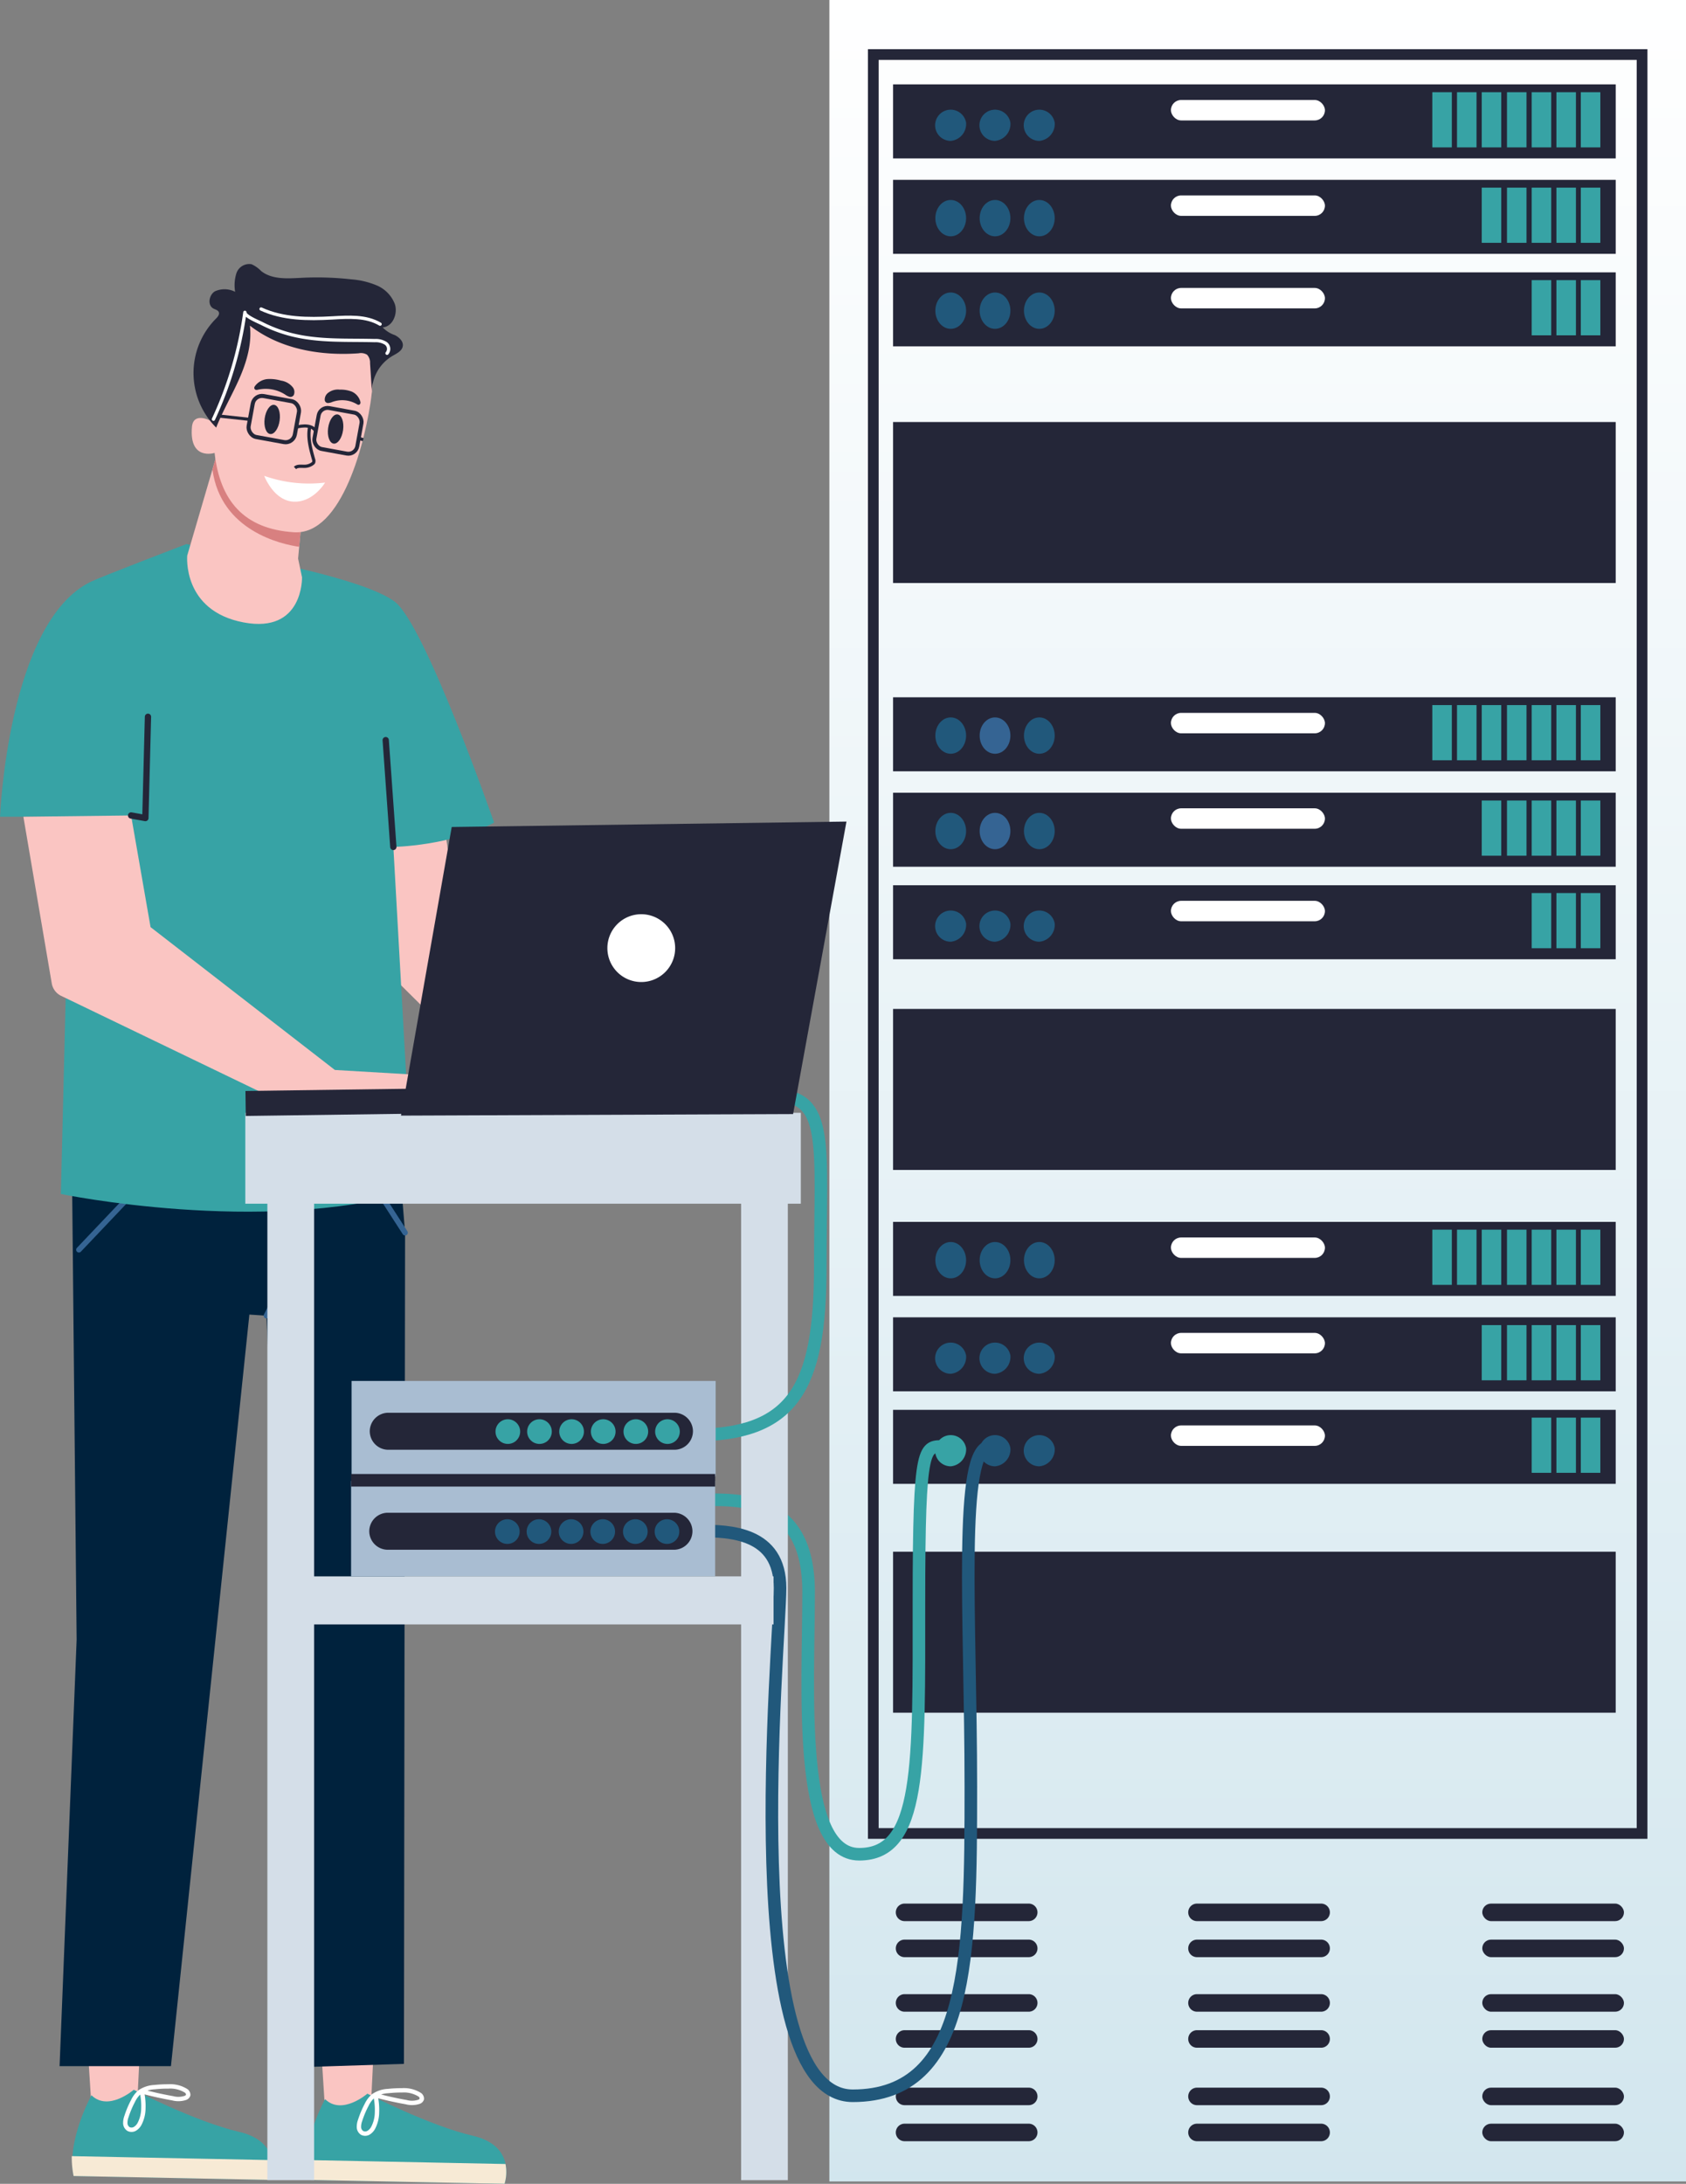 <svg xmlns="http://www.w3.org/2000/svg" xmlns:xlink="http://www.w3.org/1999/xlink" width="354.11" height="458.465" viewBox="0 0 354.11 458.465"><rect x="0" y="0" width="354.11" height="458.465" fill="#808080" stroke="none"/><defs><linearGradient id="a" x1="0.5" x2="0.5" y2="1" gradientUnits="objectBoundingBox"><stop offset="0" stop-color="#fff"/><stop offset="1" stop-color="#d2e6ee"/></linearGradient></defs><g transform="translate(-1692.938 -220.717)"><g transform="translate(1692.938 276.103)"><g transform="translate(64.136 350.169)"><path d="M1808.392,914.15l-2.41-38.015,13.736-.723-1.931,39.854Z" transform="translate(-1804.175 -875.412)" fill="#fac5c2"/><g transform="translate(0 33.283)"><path d="M1807.281,931.419s-5.3,9.541-3.745,16.956l41.446.823s2.713-7.9-6.615-10.071-22.206-8.857-22.206-8.857S1810.829,934.9,1807.281,931.419Z" transform="translate(-1803.135 -929.571)" fill="#37a3a5"/><path d="M1803.454,956.933l41.445.823a8.724,8.724,0,0,0,.2-4.161l-42.034-.835A20.169,20.169,0,0,0,1803.454,956.933Z" transform="translate(-1803.065 -938.13)" fill="#f7ead5"/><path d="M1822.846,932.18a5.751,5.751,0,0,1,1.389-1.856,5.946,5.946,0,0,1,3.131-1.035,25.306,25.306,0,0,1,2.906-.147,6.258,6.258,0,0,1,3.63.871,1.009,1.009,0,0,1,.53.95.937.937,0,0,1-.589.584,4.722,4.722,0,0,1-2.7.073q-3.264-.574-6.467-1.448a13.322,13.322,0,0,1,.34,3.557,7.19,7.19,0,0,1-.788,3.242,2.672,2.672,0,0,1-.964,1.054,1.414,1.414,0,0,1-1.379.051,1.492,1.492,0,0,1-.665-1.208,3.84,3.84,0,0,1,.246-1.406A20.064,20.064,0,0,1,1822.846,932.18Z" transform="translate(-1809.972 -929.142)" fill="none" stroke="#fff" stroke-linecap="round" stroke-linejoin="round" stroke-width="0.917"/></g></g><g transform="translate(15.068 349.351)"><path d="M1729.18,912.829l-2.41-38.015,13.736-.723-1.931,39.854Z" transform="translate(-1724.963 -874.092)" fill="#fac5c2"/><g transform="translate(0 33.284)"><path d="M1728.069,930.1s-5.3,9.541-3.745,16.955l41.446.824s2.713-7.9-6.615-10.071-22.206-8.858-22.206-8.858S1731.617,933.579,1728.069,930.1Z" transform="translate(-1723.923 -928.251)" fill="#37a3a5"/><path d="M1724.242,955.613l41.445.823a8.725,8.725,0,0,0,.2-4.161l-42.034-.835A20.161,20.161,0,0,0,1724.242,955.613Z" transform="translate(-1723.853 -936.81)" fill="#f7ead5"/><path d="M1743.635,930.86a5.75,5.75,0,0,1,1.389-1.856,5.945,5.945,0,0,1,3.131-1.035,25.32,25.32,0,0,1,2.906-.147,6.257,6.257,0,0,1,3.63.871,1.011,1.011,0,0,1,.53.95.941.941,0,0,1-.59.584,4.723,4.723,0,0,1-2.7.073q-3.264-.575-6.467-1.448a13.332,13.332,0,0,1,.34,3.558,7.174,7.174,0,0,1-.788,3.242,2.672,2.672,0,0,1-.964,1.054,1.416,1.416,0,0,1-1.38.051,1.494,1.494,0,0,1-.665-1.208,3.842,3.842,0,0,1,.246-1.406A20.1,20.1,0,0,1,1743.635,930.86Z" transform="translate(-1730.76 -927.822)" fill="none" stroke="#fff" stroke-linecap="round" stroke-linejoin="round" stroke-width="0.917"/></g></g><path d="M1835.451,464.074l6,40.89,26.885,42.287-7.258,4.055-32.167-31.894-8.723-37.074Z" transform="translate(-1745.444 -368.711)" fill="#fac5c2"/><path d="M1790.977,609.471l1.318,16.113-.239,174.49-22.2.716-6.684-157.781-3.581-.239-16.47,157.781H1719.73l3.581-89.513-.955-96.2,14.8-10.264Z" transform="translate(-1707.216 -422.178)" fill="#00223d"/><path d="M1726.281,632.536l18.141-19.1,19.812.239" transform="translate(-1709.709 -425.551)" fill="none" stroke="#356493" stroke-linecap="round" stroke-linejoin="round" stroke-width="1.156"/><path d="M1789.862,646.528l1.432-2.864.239-29.838,17.9.477,9.548,14.8" transform="translate(-1733.905 -425.698)" fill="none" stroke="#356493" stroke-linecap="round" stroke-linejoin="round" stroke-width="1.156"/><path d="M1791.153,543.714a1.85,1.85,0,1,0-1.85,1.85A1.85,1.85,0,0,0,1791.153,543.714Z" transform="translate(-1732.988 -398.313)" fill="none" stroke="#356493" stroke-linecap="round" stroke-linejoin="round" stroke-width="1.156"/><path d="M1738.7,405.105s-17.663,6.732-20.084,7.905c-17.446,8.451-19.082,49.341-19.082,49.341h14.721l-1.942,79.191s41.994,8.723,73.889-.545l-4.055-72.308s12.124-.2,21.161-5.111c0,0-14.448-41.435-20.827-46.342s-30.831-9.268-30.831-9.268Z" transform="translate(-1699.529 -346.27)" fill="#37a3a5"/><path d="M1769.395,373.729l-6.4,21.85s-1.106,11.592,11.857,14.039c12.569,2.372,12.255-9.473,12.255-9.473l-.826-3.929,1.2-13.067Z" transform="translate(-1723.672 -334.331)" fill="#fac5c2"/><path d="M1771.553,377.912l.916-3.127,5.64,2.183,5.329,2.775,6.993,7.279-.655,7.122C1786.086,393.612,1773.312,390.84,1771.553,377.912Z" transform="translate(-1726.937 -334.732)" fill="#d88080"/><g transform="translate(40.26 0)"><path d="M1802.342,340.422c-1.256,10.009-6.244,29.678-16.31,29.054-10.592-.657-15.587-6.706-16.7-16.66,0,0-5.391,1.727-4.754-5.463.281-3.172,3.76-1.354,3.76-1.354s-5.108-26.31,11.454-27.85S1804.061,326.722,1802.342,340.422Z" transform="translate(-1764.522 -313.121)" fill="#fac5c2"/><path d="M1792.234,352.43a3,3,0,0,0,.9.458.817.817,0,0,0,.888-.339,1.6,1.6,0,0,0-.17-1.62,3.858,3.858,0,0,0-2.508-1.437,8.234,8.234,0,0,0-2.862-.323,3.663,3.663,0,0,0-2.584,1.456.692.692,0,0,0-.16.375.44.44,0,0,0,.3.424.935.935,0,0,0,.482-.028A7.552,7.552,0,0,1,1792.234,352.43Z" transform="translate(-1772.594 -324.973)" fill="#242638"/><path d="M1811.185,355.365a2.569,2.569,0,0,1-.889.215.69.69,0,0,1-.662-.549,1.773,1.773,0,0,1,.6-1.513,3.337,3.337,0,0,1,2.534-.749,6.491,6.491,0,0,1,2.524.408,3.2,3.2,0,0,1,1.792,2.047.742.742,0,0,1,.031.4.439.439,0,0,1-.37.333.738.738,0,0,1-.4-.149A6.056,6.056,0,0,0,1811.185,355.365Z" transform="translate(-1781.679 -326.354)" fill="#242638"/><path d="M1802.653,365.251c-.5,2.286.16,4.647.792,6.9a.9.9,0,0,1,.006.681.771.771,0,0,1-.21.216,2.8,2.8,0,0,1-1.484.557c-.764.054-1.653-.171-2.211.354" transform="translate(-1777.85 -331.104)" fill="none" stroke="#242638" stroke-miterlimit="10" stroke-width="0.679"/><path d="M1813.89,364.449c.231-1.69-.286-3.156-1.153-3.275s-1.759,1.155-1.99,2.846.286,3.156,1.153,3.275S1813.659,366.14,1813.89,364.449Z" transform="translate(-1782.092 -329.55)" fill="#242638"/><path d="M1792.382,361.194c.231-1.69-.286-3.156-1.154-3.275s-1.759,1.156-1.99,2.846.286,3.157,1.154,3.275S1792.151,362.885,1792.382,361.194Z" transform="translate(-1773.907 -328.311)" fill="#242638"/><path d="M1801.9,383.395a28.205,28.205,0,0,1-12.786-1.41s1.943,5.174,6.112,5.414S1801.9,383.395,1801.9,383.395Z" transform="translate(-1773.879 -337.472)" fill="#fff"/><path d="M1806.9,329.478c.914-.523,2.057-1.048,2.2-2.091.142-1.007-.774-1.845-1.683-2.3a6.277,6.277,0,0,1-2.544-1.614c2.118-.149,3.224-2.878,2.556-4.894a6.959,6.959,0,0,0-3.757-3.9,17.032,17.032,0,0,0-5.392-1.293,64.63,64.63,0,0,0-10.455-.321c-2.926.147-6.17.4-8.467-1.416a6.557,6.557,0,0,0-2.027-1.438,2.842,2.842,0,0,0-3.157,1.842,8.282,8.282,0,0,0-.286,3.952,4.9,4.9,0,0,0-4.233-.112c-1.263.739-1.633,2.888-.359,3.606.414.234.976.331,1.159.769.206.491-.224,1-.6,1.373a16.173,16.173,0,0,0,.05,22.866c1.4-3.543,3.354-6.839,4.883-10.327s2.639-7.292,2.2-11.075c6.351,4.93,14.833,6.392,22.852,5.806a2.456,2.456,0,0,1,1.755.3,2.407,2.407,0,0,1,.626,1.782l.467,7.175A8.776,8.776,0,0,1,1806.9,329.478Z" transform="translate(-1764.761 -310.127)" fill="#242638"/><path d="M1771.9,349.008a78.151,78.151,0,0,0,6.6-22.437c-.094.794,2.947,2.034,3.489,2.311a30.077,30.077,0,0,0,6.291,2.377c5.777,1.456,11.575,1.088,17.457,1.244a3.992,3.992,0,0,1,2.321.558,1.425,1.425,0,0,1,.3,2.1" transform="translate(-1767.328 -316.385)" fill="none" stroke="#fff" stroke-linecap="round" stroke-linejoin="round" stroke-width="0.69"/><path d="M1813.043,328.621c-2.959-1.763-6.647-1.5-10.085-1.307-5.055.282-10.319.248-14.915-1.875" transform="translate(-1773.472 -315.954)" fill="none" stroke="#fff" stroke-linecap="round" stroke-linejoin="round" stroke-width="0.69"/></g><rect width="9.865" height="8.74" rx="1.976" transform="translate(61.573 37.781) rotate(-169.629)" fill="none" stroke="#242638" stroke-miterlimit="10" stroke-width="0.855"/><rect width="9.149" height="8.74" rx="1.903" transform="translate(74.696 40.182) rotate(-169.629)" fill="none" stroke="#242638" stroke-miterlimit="10" stroke-width="0.823"/><line x2="6.521" y2="0.708" transform="translate(45.808 31.934)" fill="none" stroke="#242638" stroke-miterlimit="10" stroke-width="0.66"/><path d="M1799.912,365.344s3.281-1.036,4.191.948" transform="translate(-1737.729 -331.037)" fill="none" stroke="#242638" stroke-miterlimit="10" stroke-width="0.66"/><line x2="0.853" y2="0.26" transform="translate(75.427 36.661)" fill="none" stroke="#242638" stroke-miterlimit="10" stroke-width="0.66"/><line x1="1.602" y1="22.421" transform="translate(81.011 99.997)" fill="none" stroke="#242638" stroke-linecap="round" stroke-linejoin="round" stroke-width="1.32"/><path d="M1730.076,497.079l4.089,23.443,38.709,29.987,18.537,1.09,9,3.544-4.089,4.362h-29.986l-50.946-24.549a3.583,3.583,0,0,1-1.977-2.627l-5.959-34.978Z" transform="translate(-1702.543 -381.271)" fill="#fac5c2"/><path d="M1743.976,484.352l3,.545.545-21.263" transform="translate(-1716.443 -368.543)" fill="none" stroke="#242638" stroke-linecap="round" stroke-linejoin="round" stroke-width="1.32"/></g><g transform="translate(1867.13 220.717)"><rect width="179.917" height="457.971" fill="url(#a)"/><rect width="161.464" height="373.464" transform="translate(9.226 11.449)" fill="none" stroke="#242638" stroke-miterlimit="10" stroke-width="2.25"/><g transform="translate(13.378 17.719)"><rect width="151.776" height="15.538" fill="#242638"/><rect width="4.1" height="11.586" transform="translate(144.448 1.636)" fill="#37a3a5"/><rect width="4.1" height="11.586" transform="translate(139.323 1.636)" fill="#37a3a5"/><rect width="4.1" height="11.586" transform="translate(134.131 1.636)" fill="#37a3a5"/><rect width="4.099" height="11.586" transform="translate(128.941 1.636)" fill="#37a3a5"/><rect width="4.1" height="11.586" transform="translate(123.638 1.636)" fill="#37a3a5"/><rect width="4.1" height="11.586" transform="translate(118.445 1.636)" fill="#37a3a5"/><rect width="4.1" height="11.586" transform="translate(113.256 1.636)" fill="#37a3a5"/><rect width="32.35" height="4.294" rx="2.147" transform="translate(58.358 3.271)" fill="#fff"/><path d="M2053.167,259.959a3.275,3.275,0,1,0-3.23,3.816A3.56,3.56,0,0,0,2053.167,259.959Z" transform="translate(-2019.217 -251.917)" fill="#21587b"/><path d="M2038.145,259.959a3.275,3.275,0,1,0-3.229,3.816A3.56,3.56,0,0,0,2038.145,259.959Z" transform="translate(-2013.5 -251.917)" fill="#21587b"/><path d="M2023.123,259.959a3.275,3.275,0,1,0-3.229,3.816A3.56,3.56,0,0,0,2023.123,259.959Z" transform="translate(-2007.784 -251.917)" fill="#21587b"/></g><g transform="translate(13.378 37.755)"><rect width="151.776" height="15.538" fill="#242638"/><rect width="4.1" height="11.586" transform="translate(144.448 1.636)" fill="#37a3a5"/><rect width="4.1" height="11.586" transform="translate(139.323 1.636)" fill="#37a3a5"/><rect width="4.1" height="11.586" transform="translate(134.131 1.636)" fill="#37a3a5"/><rect width="4.099" height="11.586" transform="translate(128.941 1.636)" fill="#37a3a5"/><rect width="4.1" height="11.586" transform="translate(123.638 1.636)" fill="#37a3a5"/><rect width="32.35" height="4.293" rx="2.147" transform="translate(58.358 3.271)" fill="#fff"/><ellipse cx="3.229" cy="3.816" rx="3.229" ry="3.816" transform="translate(27.491 4.225)" fill="#21587b"/><ellipse cx="3.229" cy="3.816" rx="3.229" ry="3.816" transform="translate(18.186 4.225)" fill="#21587b"/><ellipse cx="3.229" cy="3.816" rx="3.229" ry="3.816" transform="translate(8.881 4.225)" fill="#21587b"/></g><g transform="translate(13.378 57.178)"><rect width="151.776" height="15.538" fill="#242638"/><rect width="4.1" height="11.586" transform="translate(144.448 1.636)" fill="#37a3a5"/><rect width="4.1" height="11.586" transform="translate(139.323 1.636)" fill="#37a3a5"/><rect width="4.1" height="11.586" transform="translate(134.131 1.636)" fill="#37a3a5"/><rect width="32.35" height="4.293" rx="2.147" transform="translate(58.358 3.271)" fill="#fff"/><ellipse cx="3.229" cy="3.816" rx="3.229" ry="3.816" transform="translate(27.491 4.225)" fill="#21587b"/><ellipse cx="3.229" cy="3.816" rx="3.229" ry="3.816" transform="translate(18.186 4.225)" fill="#21587b"/><ellipse cx="3.229" cy="3.816" rx="3.229" ry="3.816" transform="translate(8.881 4.225)" fill="#21587b"/></g><g transform="translate(13.378 146.387)"><rect width="151.776" height="15.538" fill="#242638"/><rect width="4.1" height="11.586" transform="translate(144.448 1.636)" fill="#37a3a5"/><rect width="4.1" height="11.586" transform="translate(139.323 1.636)" fill="#37a3a5"/><rect width="4.1" height="11.586" transform="translate(134.131 1.636)" fill="#37a3a5"/><rect width="4.099" height="11.586" transform="translate(128.941 1.636)" fill="#37a3a5"/><rect width="4.1" height="11.586" transform="translate(123.638 1.636)" fill="#37a3a5"/><rect width="4.1" height="11.586" transform="translate(118.445 1.636)" fill="#37a3a5"/><rect width="4.1" height="11.586" transform="translate(113.256 1.636)" fill="#37a3a5"/><rect width="32.35" height="4.293" rx="2.147" transform="translate(58.358 3.271)" fill="#fff"/><ellipse cx="3.229" cy="3.816" rx="3.229" ry="3.816" transform="translate(27.491 4.225)" fill="#21587b"/><ellipse cx="3.229" cy="3.816" rx="3.229" ry="3.816" transform="translate(18.186 4.225)" fill="#356493"/><ellipse cx="3.229" cy="3.816" rx="3.229" ry="3.816" transform="translate(8.881 4.225)" fill="#21587b"/></g><g transform="translate(13.378 166.423)"><rect width="151.776" height="15.538" fill="#242638"/><rect width="4.1" height="11.586" transform="translate(144.448 1.636)" fill="#37a3a5"/><rect width="4.1" height="11.586" transform="translate(139.323 1.636)" fill="#37a3a5"/><rect width="4.1" height="11.586" transform="translate(134.131 1.636)" fill="#37a3a5"/><rect width="4.099" height="11.586" transform="translate(128.941 1.636)" fill="#37a3a5"/><rect width="4.1" height="11.586" transform="translate(123.638 1.636)" fill="#37a3a5"/><rect width="32.35" height="4.293" rx="2.147" transform="translate(58.358 3.271)" fill="#fff"/><ellipse cx="3.229" cy="3.816" rx="3.229" ry="3.816" transform="translate(27.491 4.225)" fill="#21587b"/><ellipse cx="3.229" cy="3.816" rx="3.229" ry="3.816" transform="translate(18.186 4.225)" fill="#356493"/><ellipse cx="3.229" cy="3.816" rx="3.229" ry="3.816" transform="translate(8.881 4.225)" fill="#21587b"/></g><g transform="translate(13.378 185.846)"><rect width="151.776" height="15.538" fill="#242638"/><rect width="4.1" height="11.586" transform="translate(144.448 1.636)" fill="#37a3a5"/><rect width="4.1" height="11.586" transform="translate(139.323 1.636)" fill="#37a3a5"/><rect width="4.1" height="11.586" transform="translate(134.131 1.636)" fill="#37a3a5"/><rect width="32.35" height="4.294" rx="2.147" transform="translate(58.358 3.271)" fill="#fff"/><path d="M2053.167,531.369a3.275,3.275,0,1,0-3.23,3.816A3.56,3.56,0,0,0,2053.167,531.369Z" transform="translate(-2019.217 -523.328)" fill="#21587b"/><path d="M2038.145,531.369a3.275,3.275,0,1,0-3.229,3.816A3.56,3.56,0,0,0,2038.145,531.369Z" transform="translate(-2013.5 -523.328)" fill="#21587b"/><path d="M2023.123,531.369a3.275,3.275,0,1,0-3.229,3.816A3.56,3.56,0,0,0,2023.123,531.369Z" transform="translate(-2007.784 -523.328)" fill="#21587b"/></g><g transform="translate(13.378 256.518)"><rect width="151.776" height="15.538" fill="#242638"/><rect width="4.1" height="11.586" transform="translate(144.448 1.636)" fill="#37a3a5"/><rect width="4.1" height="11.586" transform="translate(139.323 1.636)" fill="#37a3a5"/><rect width="4.1" height="11.586" transform="translate(134.131 1.636)" fill="#37a3a5"/><rect width="4.099" height="11.586" transform="translate(128.941 1.636)" fill="#37a3a5"/><rect width="4.1" height="11.586" transform="translate(123.638 1.636)" fill="#37a3a5"/><rect width="4.1" height="11.586" transform="translate(118.445 1.636)" fill="#37a3a5"/><rect width="4.1" height="11.586" transform="translate(113.256 1.636)" fill="#37a3a5"/><rect width="32.35" height="4.294" rx="2.147" transform="translate(58.358 3.271)" fill="#fff"/><ellipse cx="3.229" cy="3.816" rx="3.229" ry="3.816" transform="translate(27.491 4.225)" fill="#21587b"/><ellipse cx="3.229" cy="3.816" rx="3.229" ry="3.816" transform="translate(18.186 4.225)" fill="#21587b"/><ellipse cx="3.229" cy="3.816" rx="3.229" ry="3.816" transform="translate(8.881 4.225)" fill="#21587b"/></g><g transform="translate(13.378 276.554)"><rect width="151.776" height="15.538" fill="#242638"/><rect width="4.1" height="11.586" transform="translate(144.448 1.636)" fill="#37a3a5"/><rect width="4.1" height="11.586" transform="translate(139.323 1.636)" fill="#37a3a5"/><rect width="4.1" height="11.586" transform="translate(134.131 1.636)" fill="#37a3a5"/><rect width="4.099" height="11.586" transform="translate(128.941 1.636)" fill="#37a3a5"/><rect width="4.1" height="11.586" transform="translate(123.638 1.636)" fill="#37a3a5"/><rect width="32.35" height="4.293" rx="2.147" transform="translate(58.358 3.271)" fill="#fff"/><path d="M2053.167,677.8a3.275,3.275,0,1,0-3.23,3.816A3.56,3.56,0,0,0,2053.167,677.8Z" transform="translate(-2019.217 -669.76)" fill="#21587b"/><path d="M2038.145,677.8a3.275,3.275,0,1,0-3.229,3.816A3.56,3.56,0,0,0,2038.145,677.8Z" transform="translate(-2013.5 -669.76)" fill="#21587b"/><path d="M2023.123,677.8a3.275,3.275,0,1,0-3.229,3.816A3.56,3.56,0,0,0,2023.123,677.8Z" transform="translate(-2007.784 -669.76)" fill="#21587b"/></g><g transform="translate(13.378 295.977)"><rect width="151.776" height="15.538" fill="#242638"/><rect width="4.1" height="11.586" transform="translate(144.448 1.636)" fill="#37a3a5"/><rect width="4.1" height="11.586" transform="translate(139.323 1.636)" fill="#37a3a5"/><rect width="4.1" height="11.586" transform="translate(134.131 1.636)" fill="#37a3a5"/><rect width="32.35" height="4.293" rx="2.147" transform="translate(58.358 3.271)" fill="#fff"/><path d="M2053.167,709.156a3.275,3.275,0,1,0-3.23,3.816A3.56,3.56,0,0,0,2053.167,709.156Z" transform="translate(-2019.217 -701.115)" fill="#21587b"/><path d="M2038.145,709.156a3.275,3.275,0,1,0-3.229,3.816A3.56,3.56,0,0,0,2038.145,709.156Z" transform="translate(-2013.5 -701.115)" fill="#21587b"/><path d="M2023.123,709.156a3.275,3.275,0,1,0-3.229,3.816A3.56,3.56,0,0,0,2023.123,709.156Z" transform="translate(-2007.784 -701.115)" fill="#37a3a5"/></g><g transform="translate(13.378 88.596)"><rect width="151.776" height="33.803" fill="#242638"/></g><g transform="translate(13.378 211.812)"><rect width="151.776" height="33.803" fill="#242638"/></g><g transform="translate(13.378 325.759)"><rect width="151.776" height="33.803" fill="#242638"/></g><g transform="translate(137.129 399.634)"><rect width="29.756" height="3.68" rx="1.84" fill="#242638"/><rect width="29.756" height="3.68" rx="1.84" transform="translate(0 7.565)" fill="#242638"/><rect width="29.756" height="3.68" rx="1.84" transform="translate(0 19.014)" fill="#242638"/><rect width="29.756" height="3.68" rx="1.84" transform="translate(0 26.579)" fill="#242638"/><rect width="29.756" height="3.68" rx="1.84" transform="translate(0 38.641)" fill="#242638"/><rect width="29.756" height="3.68" rx="1.84" transform="translate(0 46.206)" fill="#242638"/></g><g transform="translate(75.369 399.634)"><path d="M1.84,0H27.915a1.84,1.84,0,0,1,1.84,1.84v0a1.84,1.84,0,0,1-1.84,1.84H1.84A1.84,1.84,0,0,1,0,1.84v0A1.84,1.84,0,0,1,1.84,0Z" fill="#242638"/><path d="M1.84,0H27.915a1.84,1.84,0,0,1,1.84,1.84v0a1.84,1.84,0,0,1-1.84,1.84H1.84A1.84,1.84,0,0,1,0,1.84v0A1.84,1.84,0,0,1,1.84,0Z" transform="translate(0 7.565)" fill="#242638"/><path d="M1.84,0H27.915a1.84,1.84,0,0,1,1.84,1.84v0a1.84,1.84,0,0,1-1.84,1.84H1.84A1.84,1.84,0,0,1,0,1.84v0A1.84,1.84,0,0,1,1.84,0Z" transform="translate(0 19.014)" fill="#242638"/><path d="M1.84,0H27.915a1.84,1.84,0,0,1,1.84,1.84v0a1.84,1.84,0,0,1-1.84,1.84H1.84A1.84,1.84,0,0,1,0,1.84v0A1.84,1.84,0,0,1,1.84,0Z" transform="translate(0 26.579)" fill="#242638"/><path d="M1.84,0H27.915a1.84,1.84,0,0,1,1.84,1.84v0a1.84,1.84,0,0,1-1.84,1.84H1.84A1.84,1.84,0,0,1,0,1.84v0A1.84,1.84,0,0,1,1.84,0Z" transform="translate(0 38.641)" fill="#242638"/><path d="M1.84,0H27.915a1.84,1.84,0,0,1,1.84,1.84v0a1.84,1.84,0,0,1-1.84,1.84H1.84A1.84,1.84,0,0,1,0,1.84v0A1.84,1.84,0,0,1,1.84,0Z" transform="translate(0 46.206)" fill="#242638"/></g><g transform="translate(13.955 399.634)"><path d="M1.84,0H27.915a1.84,1.84,0,0,1,1.84,1.84v0a1.84,1.84,0,0,1-1.84,1.84H1.84A1.84,1.84,0,0,1,0,1.84v0A1.84,1.84,0,0,1,1.84,0Z" fill="#242638"/><path d="M1.84,0H27.915a1.84,1.84,0,0,1,1.84,1.84v0a1.84,1.84,0,0,1-1.84,1.84H1.84A1.84,1.84,0,0,1,0,1.84v0A1.84,1.84,0,0,1,1.84,0Z" transform="translate(0 7.565)" fill="#242638"/><path d="M1.84,0H27.915a1.84,1.84,0,0,1,1.84,1.84v0a1.84,1.84,0,0,1-1.84,1.84H1.84A1.84,1.84,0,0,1,0,1.84v0A1.84,1.84,0,0,1,1.84,0Z" transform="translate(0 19.014)" fill="#242638"/><path d="M1.84,0H27.915a1.84,1.84,0,0,1,1.84,1.84v0a1.84,1.84,0,0,1-1.84,1.84H1.84A1.84,1.84,0,0,1,0,1.84v0A1.84,1.84,0,0,1,1.84,0Z" transform="translate(0 26.579)" fill="#242638"/><path d="M1.84,0H27.916a1.84,1.84,0,0,1,1.84,1.84v0a1.84,1.84,0,0,1-1.84,1.84H1.84A1.84,1.84,0,0,1,0,1.84v0A1.84,1.84,0,0,1,1.84,0Z" transform="translate(0 38.641)" fill="#242638"/><path d="M1.84,0H27.915a1.84,1.84,0,0,1,1.84,1.84v0a1.84,1.84,0,0,1-1.84,1.84H1.84A1.84,1.84,0,0,1,0,1.84v0A1.84,1.84,0,0,1,1.84,0Z" transform="translate(0 46.206)" fill="#242638"/></g></g><path d="M1936.725,722.123c7.906,0,22.9-1.091,22.9,19.354s-2.453,55.066,10.632,55.066,12.54-18.81,12.54-52.885,1.09-32.712,5.452-32.712" transform="translate(-96.855 -186.551)" fill="none" stroke="#37a3a5" stroke-miterlimit="10" stroke-width="2.64"/><rect width="9.814" height="221.353" transform="translate(1848.593 457.063)" fill="#d4dee8"/><path d="M1936.725,728.67c6.27,0,16.9.273,16.9,11.995s-9.268,106.587,15.266,106.587,24.807-29.441,24.807-64.879-2.726-71.421,4.089-71.421" transform="translate(-96.855 -186.555)" fill="none" stroke="#21587b" stroke-miterlimit="10" stroke-width="2.64"/><rect width="9.814" height="221.353" transform="translate(1749.094 457.063)" fill="#d4dee8"/><rect width="19.082" height="116.673" transform="translate(1861.133 454.337) rotate(90)" fill="#d4dee8"/><path d="M1951.342,591.913c11.858,0,9.813,10.222,9.813,35.984s-5.861,35.37-26.852,35.37" transform="translate(-95.933 -141.256)" fill="none" stroke="#37a3a5" stroke-miterlimit="10" stroke-width="2.64"/><rect width="10.086" height="104.679" transform="translate(1855.408 551.656) rotate(90)" fill="#d4dee8"/><g transform="translate(1744.489 393.195)"><path d="M1929.048,499.152l-82.908,1.138-10.658,60.591,82.356-.323Z" transform="translate(-1802.816 -499.152)" fill="#242638"/><rect width="52.822" height="5.245" transform="translate(0 56.557) rotate(-0.786)" fill="#242638"/><path d="M1919.7,537.57a7.118,7.118,0,1,0-7.019,7.215A7.118,7.118,0,0,0,1919.7,537.57Z" transform="translate(-1829.449 -511.1)" fill="#fff"/></g><g transform="translate(1766.677 531.62)"><rect width="76.465" height="20.036" fill="#a9bdd2"/><path d="M1888.722,741.163h-60.109a3.9,3.9,0,0,1-3.885-3.885h0a3.9,3.9,0,0,1,3.885-3.885h60.109a3.9,3.9,0,0,1,3.884,3.885h0A3.9,3.9,0,0,1,1888.722,741.163Z" transform="translate(-1820.911 -726.715)" fill="#242638"/><circle cx="2.59" cy="2.59" r="2.59" transform="translate(63.755 8.042)" fill="#21587b"/><circle cx="2.59" cy="2.59" r="2.59" transform="translate(57.11 8.042)" fill="#21587b"/><path d="M1904.884,738.184a2.59,2.59,0,1,0-2.59,2.59A2.59,2.59,0,0,0,1904.884,738.184Z" transform="translate(-1849.443 -727.553)" fill="#21587b"/><path d="M1894.157,738.184a2.59,2.59,0,1,0-2.59,2.59A2.59,2.59,0,0,0,1894.157,738.184Z" transform="translate(-1845.361 -727.553)" fill="#21587b"/><circle cx="2.59" cy="2.59" r="2.59" transform="translate(36.869 8.042)" fill="#21587b"/><circle cx="2.59" cy="2.59" r="2.59" transform="translate(30.225 8.042)" fill="#21587b"/></g><g transform="translate(1766.783 510.629)"><rect width="76.465" height="20.036" fill="#a9bdd2"/><path d="M1888.893,707.278h-60.108a3.9,3.9,0,0,1-3.885-3.885h0a3.9,3.9,0,0,1,3.885-3.885h60.108a3.9,3.9,0,0,1,3.885,3.885h0A3.9,3.9,0,0,1,1888.893,707.278Z" transform="translate(-1821.083 -692.83)" fill="#242638"/><path d="M1926.839,704.3a2.59,2.59,0,1,0-2.59,2.59A2.59,2.59,0,0,0,1926.839,704.3Z" transform="translate(-1857.904 -693.667)" fill="#37a3a5"/><circle cx="2.59" cy="2.59" r="2.59" transform="translate(57.11 8.042)" fill="#37a3a5"/><path d="M1905.055,704.3a2.59,2.59,0,1,0-2.589,2.59A2.59,2.59,0,0,0,1905.055,704.3Z" transform="translate(-1849.615 -693.667)" fill="#37a3a5"/><path d="M1894.329,704.3a2.59,2.59,0,1,0-2.59,2.59A2.59,2.59,0,0,0,1894.329,704.3Z" transform="translate(-1845.533 -693.667)" fill="#37a3a5"/><circle cx="2.59" cy="2.59" r="2.59" transform="translate(36.869 8.042)" fill="#37a3a5"/><circle cx="2.59" cy="2.59" r="2.59" transform="translate(30.225 8.042)" fill="#37a3a5"/></g><line x2="76.465" transform="translate(1766.677 531.483)" fill="none" stroke="#242638" stroke-miterlimit="10" stroke-width="2.64"/></g></svg>